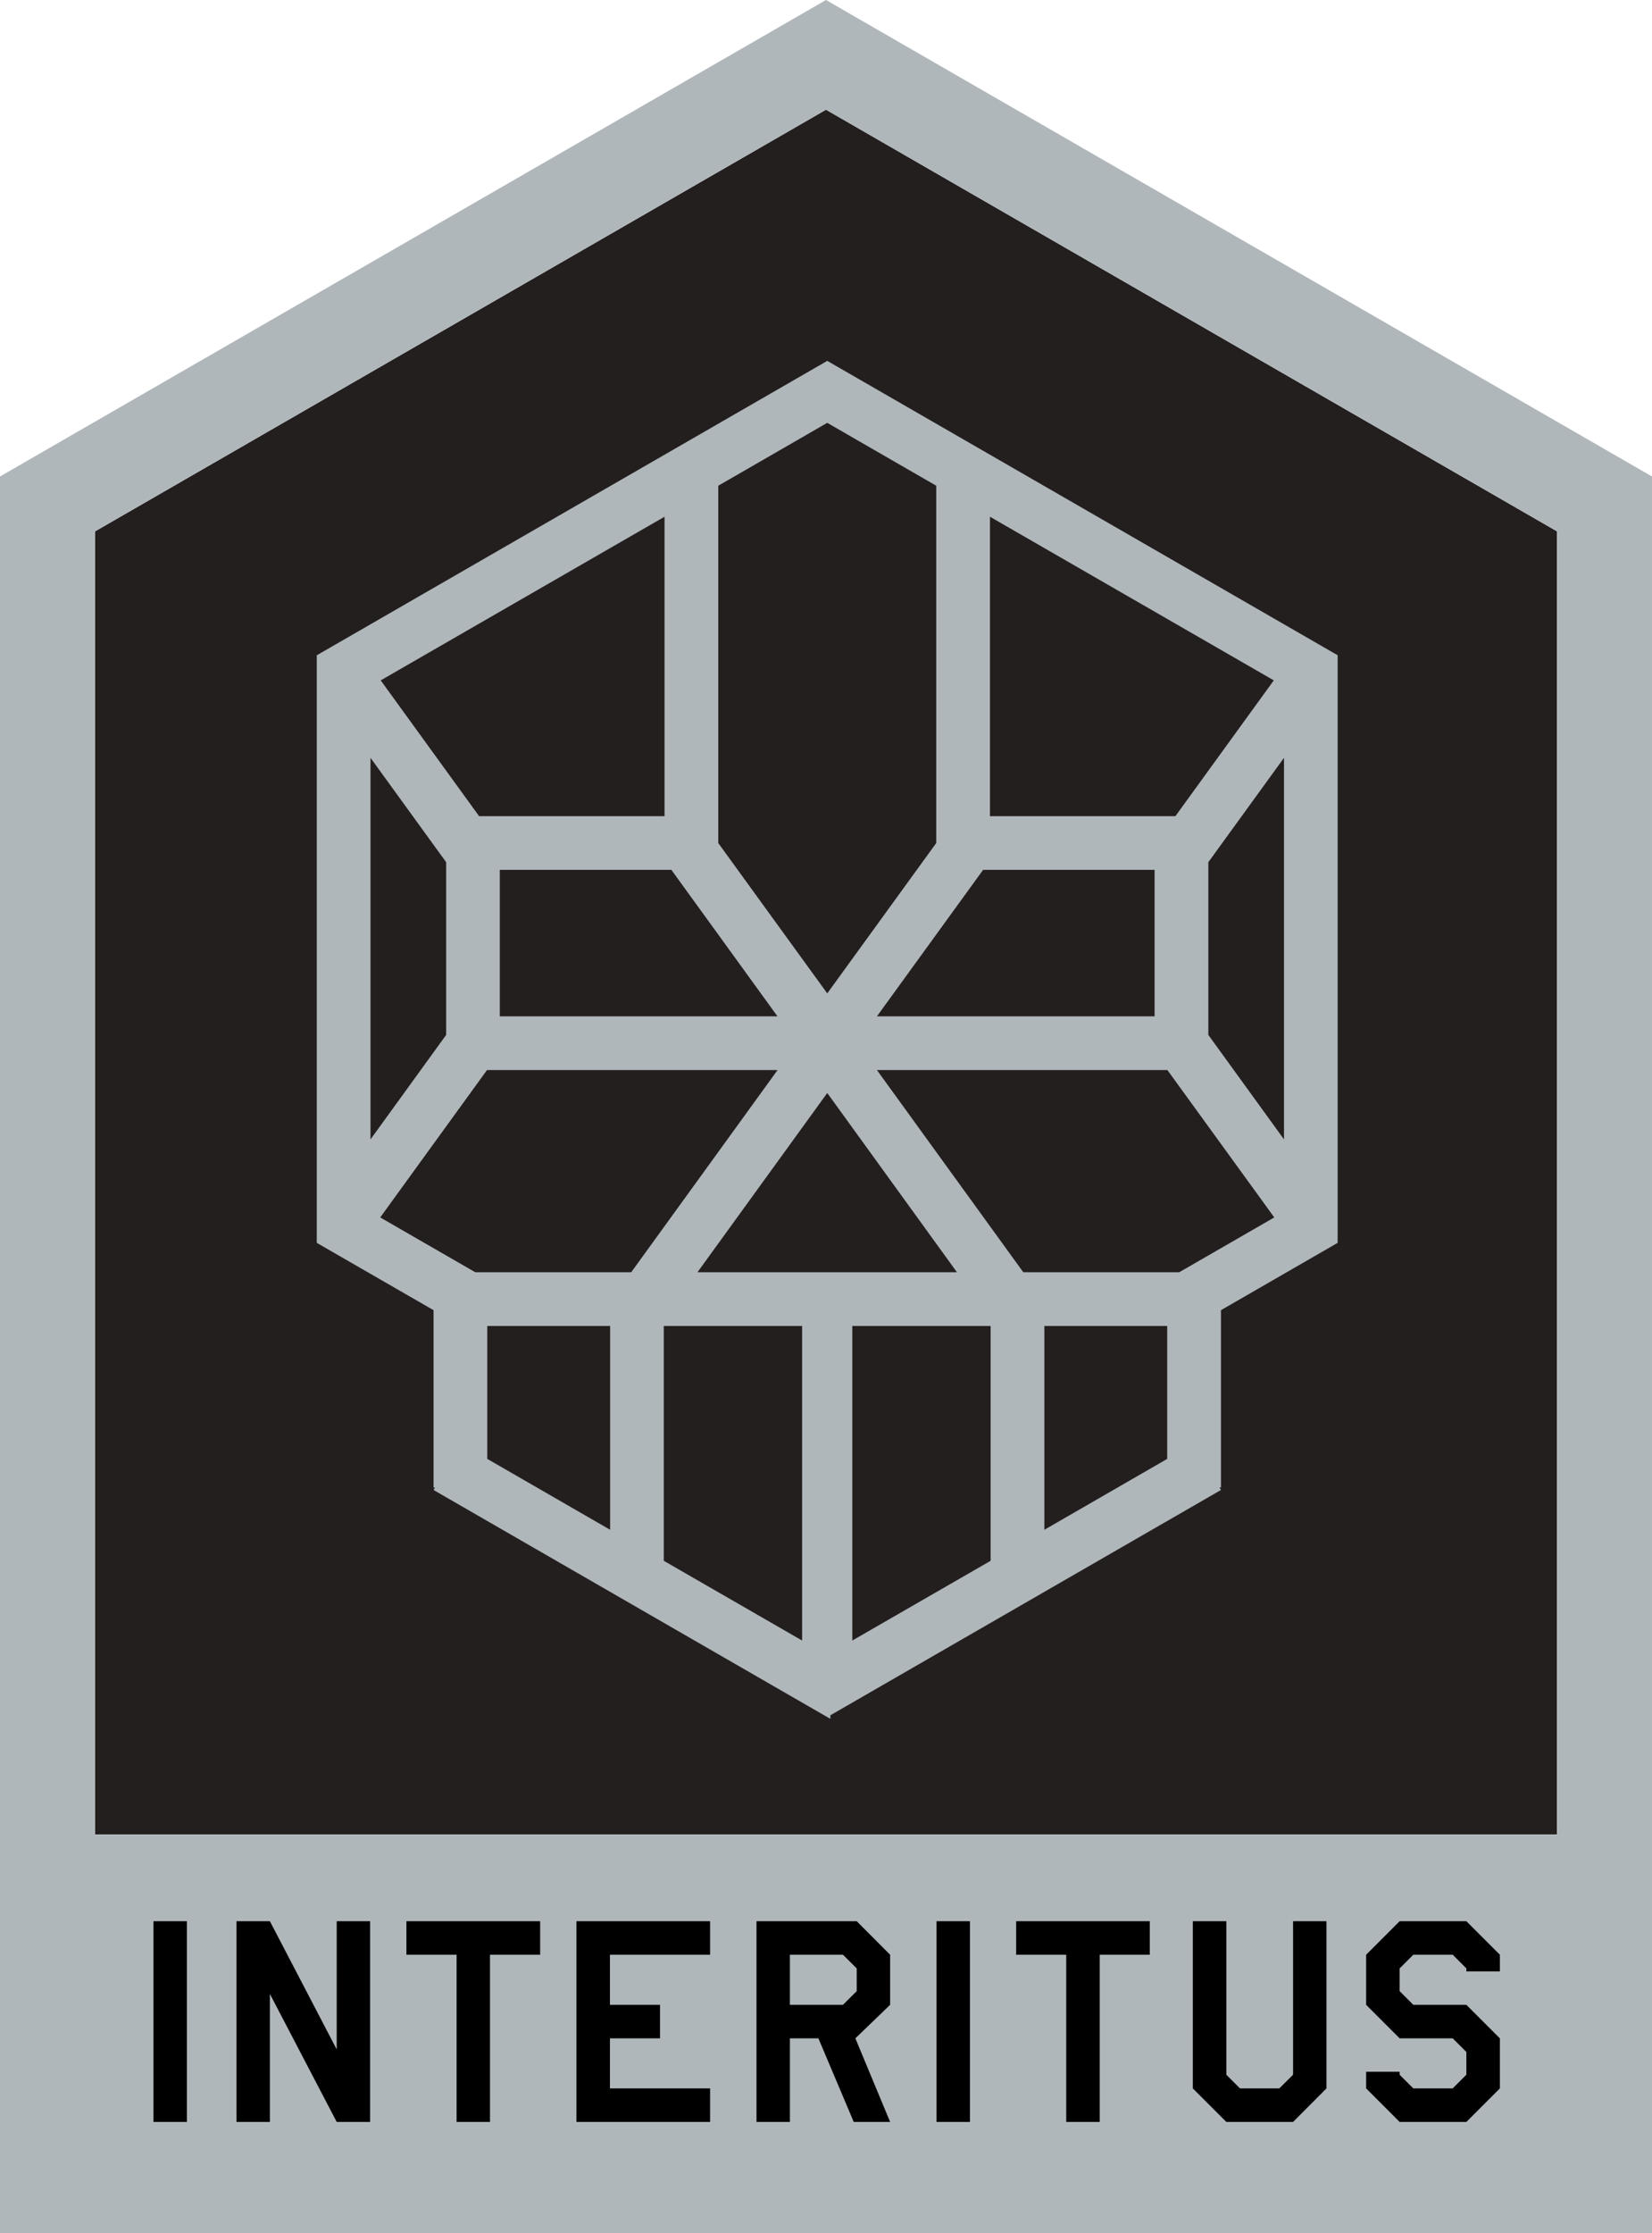 <svg xmlns="http://www.w3.org/2000/svg" xmlns:svg="http://www.w3.org/2000/svg" style="shape-rendering:geometricPrecision;text-rendering:geometricPrecision;image-rendering:optimizeQuality;fill-rule:evenodd;clip-rule:evenodd" id="svg2" width="200mm" height="270.25mm" version="1.1" viewBox="0 0 17158 23185" xml:space="preserve"><defs id="defs4"><style id="style6" type="text/css">.fil0{fill:#241f1f}.fil1{fill:#b0b7bb}.fil2{fill:#000;fill-rule:nonzero}</style></defs><g id="Layer_x0020_1"><path id="path10" d="M987 19046l15185 0c0,-5561 0,-7968 0,-13529l-7593 -4378 -7592 4378c0,5561 0,7968 0,13529z" class="fil0"/><path id="path12" d="M0 23185c0,-6079 0,-12158 0,-18238l8579 -4947 8579 4947c0,6080 0,12159 0,18238l-17158 0zm987 -4139l15185 0c0,-5561 0,-7968 0,-13529l-7593 -4378 -7592 4378c0,5561 0,7968 0,13529z" class="fil1"/><path id="path14" d="M5191 10552l2884 0 -1102 -1521 -71 0 -1711 0 0 1521zm6801 0l-2884 0 1103 -1521 71 0 1710 0 0 1521zm-3140 6481l0 -3266 1437 0 0 2438 -1437 828zm-260 794l32 19 0 -37 4057 -2339 -15 -26 15 0 0 -1677 0 -164 1212 -699 0 0 0 0 0 -6100 0 -1 0 0 -5292 -3051 -9 -5 -9 5 -5292 3051 -1 0 0 1 0 6100 0 0 0 0 1213 699 0 164 0 1677 15 0 -15 26 4057 2339 32 18zm0 -13437l303 175 829 478 0 3431 0 279 -1132 1561 -1132 -1561 0 -279 0 -3431 829 -478 303 -175zm0 6958l1347 1861c-898,0 -1796,0 -2695,0l1348 -1861zm2255 4535l0 -2116 1276 0 0 1380 -1276 736zm1401 -2674l-1620 0 -1520 -2099 3017 0 1110 1530 -987 569zm-1966 -7844l2948 1699 -1022 1410 -1926 0 0 -3109zm2268 5380l786 1085 0 -3962 -786 1084 0 1793zm-4219 6288l0 -3266 -1437 0 0 2438 1437 828zm-1994 -1150l0 -2116 -1276 0 0 1380 1276 736zm-1401 -2674l1620 0 1520 -2099 -3018 0 -1109 1530 987 569zm1966 -7844l-2948 1699 1022 1410 1926 0 0 -3109zm-2268 5380l-786 1085 0 -3962 786 1084 0 1793z" class="fil1"/><path id="path16" d="M1594 22031l0 -2084 347 0 0 2084 -347 0zm1903 0l-694 -1329 0 1329 -347 0 0 -2084 347 0 694 1331 0 -1331 347 0 0 2084 -347 0zm1592 -1736l0 1736 -347 0 0 -1736 -521 0 0 -348 1389 0 0 348 -521 0zm1246 0l0 520 520 0 0 348 -520 0 0 520 1040 0 0 348 -1388 0 0 -2084 1388 0 0 348 -1040 0zm2563 142l-143 -142 -551 0 0 520 551 0 143 -142 0 -236zm-31 1594l-367 -868 -296 0 0 868 -347 0 0 -2084 1041 0 347 348 0 520 -361 348 361 868 -378 0zm860 0l0 -2084 347 0 0 2084 -347 0zm1695 -1736l0 1736 -348 0 0 -1736 -520 0 0 -348 1388 0 0 348 -520 0zm2008 1736l-693 0 -348 -348 0 -1736 348 0 0 1594 142 142 408 0 143 -142 0 -1594 347 0 0 1736 -347 348zm1800 0l-693 0 -348 -348 0 -173 348 0 0 31 142 142 409 0 142 -142 0 -236 -142 -142 -551 0 -348 -348 0 -520 348 -348 693 0 348 348 0 173 -348 0 0 -31 -142 -142 -409 0 -142 142 0 236 142 142 551 0 348 348 0 520 -348 348z" class="fil2"/></g></svg>